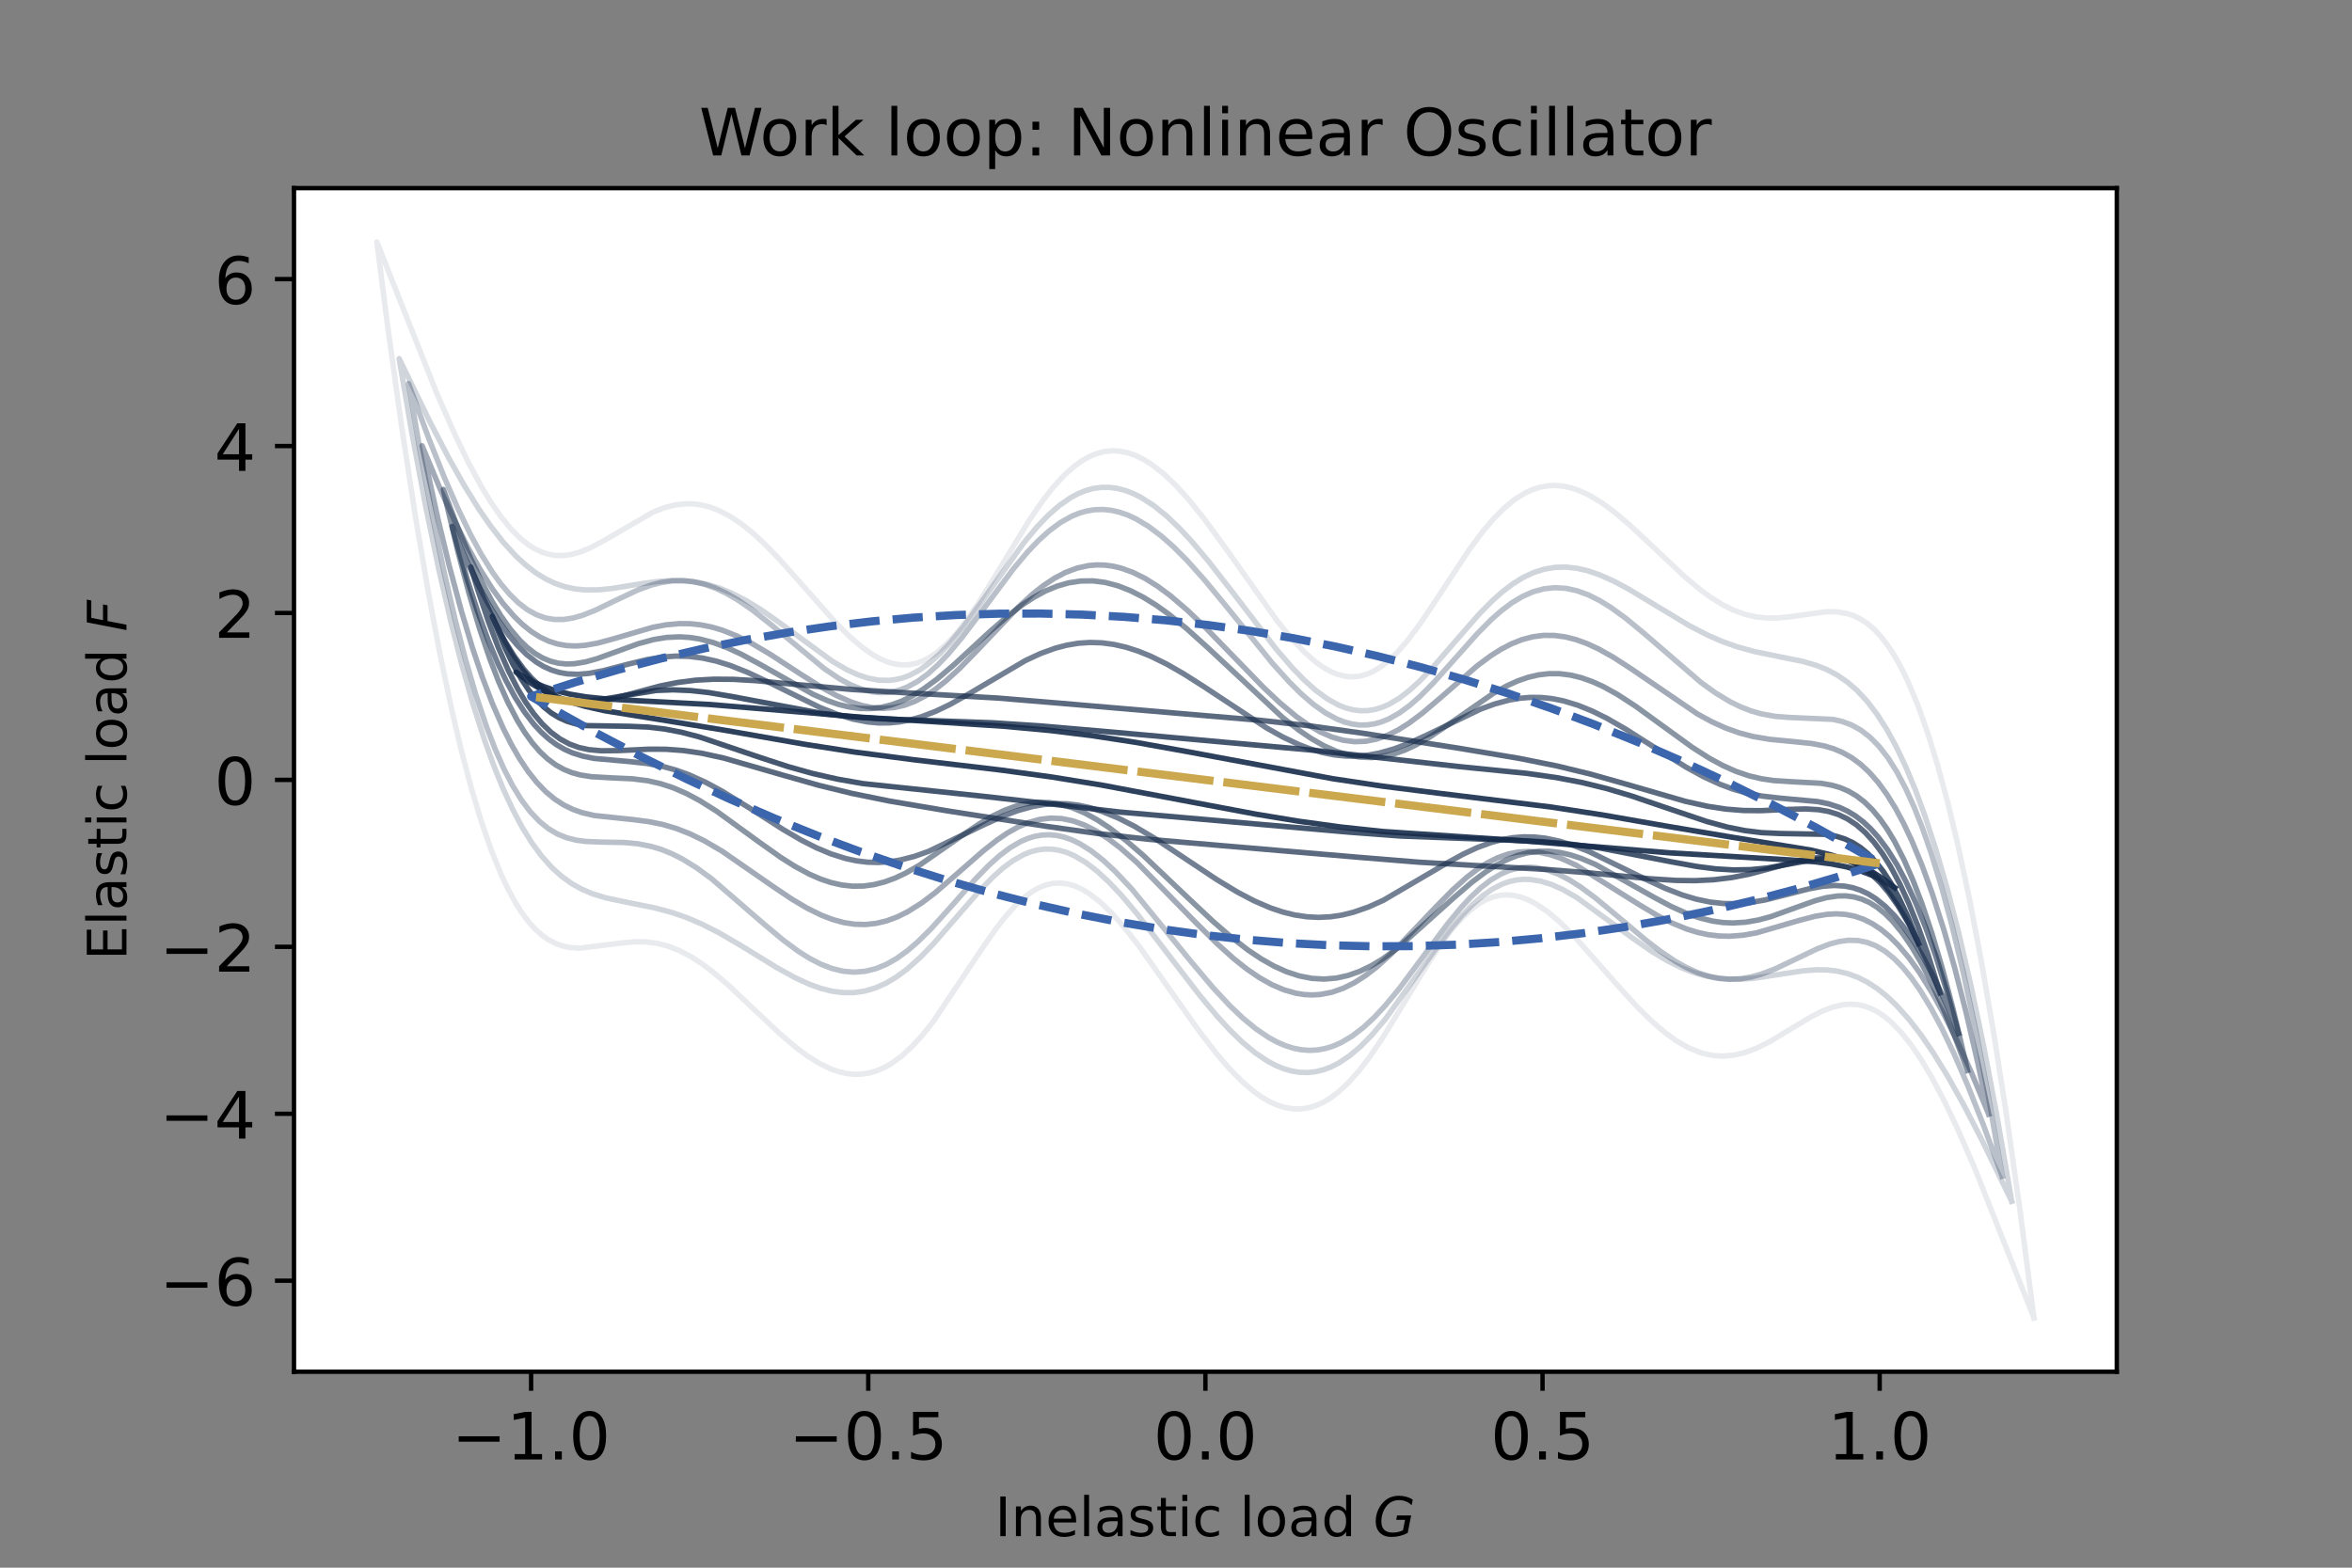 <?xml version="1.0" encoding="utf-8" standalone="no"?>
<!DOCTYPE svg PUBLIC "-//W3C//DTD SVG 1.1//EN"
  "http://www.w3.org/Graphics/SVG/1.1/DTD/svg11.dtd">
<!-- Created with matplotlib (https://matplotlib.org/) -->
<svg height="288pt" version="1.1" viewBox="0 0 432 288" width="432pt" xmlns="http://www.w3.org/2000/svg" xmlns:xlink="http://www.w3.org/1999/xlink">
 <rect x="0" y="0" width="432" height="288" fill="#808080" stroke="none"/>
 <defs>
  <style type="text/css">*{stroke-linecap:butt;stroke-linejoin:round;}</style>
 </defs>
 <g id="figure_1">
  <g id="patch_1">
   <path d="M 0 288 
L 432 288 
L 432 0 
L 0 0 
z
" style="fill:none;"/>
  </g>
  <g id="axes_1">
   <g id="patch_2">
    <path d="M 54 252 
L 388.8 252 
L 388.8 34.56 
L 54 34.56 
z
" style="fill:#ffffff;"/>
   </g>
   <g id="matplotlib.axis_1">
    <g id="xtick_1">
     <g id="line2d_1">
      <defs>
       <path d="M 0 0 
L 0 3.5 
" id="m485de0602d" style="stroke:#000000;stroke-width:0.8;"/>
      </defs>
      <g>
       <use style="stroke:#000000;stroke-width:0.8;" x="97.551" xlink:href="#m485de0602d" y="252"/>
      </g>
     </g>
     <g id="text_1">
      <!-- −1.0 -->
      <g transform="translate(82.981 268.118)scale(0.12 -0.12)">
       <defs>
        <path d="M 10.594 35.5 
L 73.188 35.5 
L 73.188 27.203 
L 10.594 27.203 
z
" id="DejaVuSans-8722"/>
        <path d="M 12.406 8.297 
L 28.516 8.297 
L 28.516 63.922 
L 10.984 60.406 
L 10.984 69.391 
L 28.422 72.906 
L 38.281 72.906 
L 38.281 8.297 
L 54.391 8.297 
L 54.391 0 
L 12.406 0 
z
" id="DejaVuSans-49"/>
        <path d="M 10.688 12.406 
L 21 12.406 
L 21 0 
L 10.688 0 
z
" id="DejaVuSans-46"/>
        <path d="M 31.781 66.406 
Q 24.172 66.406 20.328 58.906 
Q 16.5 51.422 16.5 36.375 
Q 16.5 21.391 20.328 13.891 
Q 24.172 6.391 31.781 6.391 
Q 39.453 6.391 43.281 13.891 
Q 47.125 21.391 47.125 36.375 
Q 47.125 51.422 43.281 58.906 
Q 39.453 66.406 31.781 66.406 
z
M 31.781 74.219 
Q 44.047 74.219 50.516 64.516 
Q 56.984 54.828 56.984 36.375 
Q 56.984 17.969 50.516 8.266 
Q 44.047 -1.422 31.781 -1.422 
Q 19.531 -1.422 13.062 8.266 
Q 6.594 17.969 6.594 36.375 
Q 6.594 54.828 13.062 64.516 
Q 19.531 74.219 31.781 74.219 
z
" id="DejaVuSans-48"/>
       </defs>
       <use xlink:href="#DejaVuSans-8722"/>
       <use x="83.789" xlink:href="#DejaVuSans-49"/>
       <use x="147.412" xlink:href="#DejaVuSans-46"/>
       <use x="179.199" xlink:href="#DejaVuSans-48"/>
      </g>
     </g>
    </g>
    <g id="xtick_2">
     <g id="line2d_2">
      <g>
       <use style="stroke:#000000;stroke-width:0.8;" x="159.475" xlink:href="#m485de0602d" y="252"/>
      </g>
     </g>
     <g id="text_2">
      <!-- −0.5 -->
      <g transform="translate(144.905 268.118)scale(0.12 -0.12)">
       <defs>
        <path d="M 10.797 72.906 
L 49.516 72.906 
L 49.516 64.594 
L 19.828 64.594 
L 19.828 46.734 
Q 21.969 47.469 24.109 47.828 
Q 26.266 48.188 28.422 48.188 
Q 40.625 48.188 47.75 41.5 
Q 54.891 34.812 54.891 23.391 
Q 54.891 11.625 47.562 5.094 
Q 40.234 -1.422 26.906 -1.422 
Q 22.312 -1.422 17.547 -0.641 
Q 12.797 0.141 7.719 1.703 
L 7.719 11.625 
Q 12.109 9.234 16.797 8.062 
Q 21.484 6.891 26.703 6.891 
Q 35.156 6.891 40.078 11.328 
Q 45.016 15.766 45.016 23.391 
Q 45.016 31 40.078 35.438 
Q 35.156 39.891 26.703 39.891 
Q 22.75 39.891 18.812 39.016 
Q 14.891 38.141 10.797 36.281 
z
" id="DejaVuSans-53"/>
       </defs>
       <use xlink:href="#DejaVuSans-8722"/>
       <use x="83.789" xlink:href="#DejaVuSans-48"/>
       <use x="147.412" xlink:href="#DejaVuSans-46"/>
       <use x="179.199" xlink:href="#DejaVuSans-53"/>
      </g>
     </g>
    </g>
    <g id="xtick_3">
     <g id="line2d_3">
      <g>
       <use style="stroke:#000000;stroke-width:0.8;" x="221.399" xlink:href="#m485de0602d" y="252"/>
      </g>
     </g>
     <g id="text_3">
      <!-- 0.0 -->
      <g transform="translate(211.857 268.118)scale(0.12 -0.12)">
       <use xlink:href="#DejaVuSans-48"/>
       <use x="63.623" xlink:href="#DejaVuSans-46"/>
       <use x="95.41" xlink:href="#DejaVuSans-48"/>
      </g>
     </g>
    </g>
    <g id="xtick_4">
     <g id="line2d_4">
      <g>
       <use style="stroke:#000000;stroke-width:0.8;" x="283.323" xlink:href="#m485de0602d" y="252"/>
      </g>
     </g>
     <g id="text_4">
      <!-- 0.5 -->
      <g transform="translate(273.781 268.118)scale(0.12 -0.12)">
       <use xlink:href="#DejaVuSans-48"/>
       <use x="63.623" xlink:href="#DejaVuSans-46"/>
       <use x="95.41" xlink:href="#DejaVuSans-53"/>
      </g>
     </g>
    </g>
    <g id="xtick_5">
     <g id="line2d_5">
      <g>
       <use style="stroke:#000000;stroke-width:0.8;" x="345.247" xlink:href="#m485de0602d" y="252"/>
      </g>
     </g>
     <g id="text_5">
      <!-- 1.0 -->
      <g transform="translate(335.705 268.118)scale(0.12 -0.12)">
       <use xlink:href="#DejaVuSans-49"/>
       <use x="63.623" xlink:href="#DejaVuSans-46"/>
       <use x="95.41" xlink:href="#DejaVuSans-48"/>
      </g>
     </g>
    </g>
    <g id="text_6">
     <!-- Inelastic load $G$ -->
     <g transform="translate(182.75 282.212)scale(0.1 -0.1)">
      <defs>
       <path d="M 9.812 72.906 
L 19.672 72.906 
L 19.672 0 
L 9.812 0 
z
" id="DejaVuSans-73"/>
       <path d="M 54.891 33.016 
L 54.891 0 
L 45.906 0 
L 45.906 32.719 
Q 45.906 40.484 42.875 44.328 
Q 39.844 48.188 33.797 48.188 
Q 26.516 48.188 22.312 43.547 
Q 18.109 38.922 18.109 30.906 
L 18.109 0 
L 9.078 0 
L 9.078 54.688 
L 18.109 54.688 
L 18.109 46.188 
Q 21.344 51.125 25.703 53.562 
Q 30.078 56 35.797 56 
Q 45.219 56 50.047 50.172 
Q 54.891 44.344 54.891 33.016 
z
" id="DejaVuSans-110"/>
       <path d="M 56.203 29.594 
L 56.203 25.203 
L 14.891 25.203 
Q 15.484 15.922 20.484 11.062 
Q 25.484 6.203 34.422 6.203 
Q 39.594 6.203 44.453 7.469 
Q 49.312 8.734 54.109 11.281 
L 54.109 2.781 
Q 49.266 0.734 44.188 -0.344 
Q 39.109 -1.422 33.891 -1.422 
Q 20.797 -1.422 13.156 6.188 
Q 5.516 13.812 5.516 26.812 
Q 5.516 40.234 12.766 48.109 
Q 20.016 56 32.328 56 
Q 43.359 56 49.781 48.891 
Q 56.203 41.797 56.203 29.594 
z
M 47.219 32.234 
Q 47.125 39.594 43.094 43.984 
Q 39.062 48.391 32.422 48.391 
Q 24.906 48.391 20.391 44.141 
Q 15.875 39.891 15.188 32.172 
z
" id="DejaVuSans-101"/>
       <path d="M 9.422 75.984 
L 18.406 75.984 
L 18.406 0 
L 9.422 0 
z
" id="DejaVuSans-108"/>
       <path d="M 34.281 27.484 
Q 23.391 27.484 19.188 25 
Q 14.984 22.516 14.984 16.5 
Q 14.984 11.719 18.141 8.906 
Q 21.297 6.109 26.703 6.109 
Q 34.188 6.109 38.703 11.406 
Q 43.219 16.703 43.219 25.484 
L 43.219 27.484 
z
M 52.203 31.203 
L 52.203 0 
L 43.219 0 
L 43.219 8.297 
Q 40.141 3.328 35.547 0.953 
Q 30.953 -1.422 24.312 -1.422 
Q 15.922 -1.422 10.953 3.297 
Q 6 8.016 6 15.922 
Q 6 25.141 12.172 29.828 
Q 18.359 34.516 30.609 34.516 
L 43.219 34.516 
L 43.219 35.406 
Q 43.219 41.609 39.141 45 
Q 35.062 48.391 27.688 48.391 
Q 23 48.391 18.547 47.266 
Q 14.109 46.141 10.016 43.891 
L 10.016 52.203 
Q 14.938 54.109 19.578 55.047 
Q 24.219 56 28.609 56 
Q 40.484 56 46.344 49.844 
Q 52.203 43.703 52.203 31.203 
z
" id="DejaVuSans-97"/>
       <path d="M 44.281 53.078 
L 44.281 44.578 
Q 40.484 46.531 36.375 47.5 
Q 32.281 48.484 27.875 48.484 
Q 21.188 48.484 17.844 46.438 
Q 14.5 44.391 14.5 40.281 
Q 14.5 37.156 16.891 35.375 
Q 19.281 33.594 26.516 31.984 
L 29.594 31.297 
Q 39.156 29.25 43.188 25.516 
Q 47.219 21.781 47.219 15.094 
Q 47.219 7.469 41.188 3.016 
Q 35.156 -1.422 24.609 -1.422 
Q 20.219 -1.422 15.453 -0.562 
Q 10.688 0.297 5.422 2 
L 5.422 11.281 
Q 10.406 8.688 15.234 7.391 
Q 20.062 6.109 24.812 6.109 
Q 31.156 6.109 34.562 8.281 
Q 37.984 10.453 37.984 14.406 
Q 37.984 18.062 35.516 20.016 
Q 33.062 21.969 24.703 23.781 
L 21.578 24.516 
Q 13.234 26.266 9.516 29.906 
Q 5.812 33.547 5.812 39.891 
Q 5.812 47.609 11.281 51.797 
Q 16.75 56 26.812 56 
Q 31.781 56 36.172 55.266 
Q 40.578 54.547 44.281 53.078 
z
" id="DejaVuSans-115"/>
       <path d="M 18.312 70.219 
L 18.312 54.688 
L 36.812 54.688 
L 36.812 47.703 
L 18.312 47.703 
L 18.312 18.016 
Q 18.312 11.328 20.141 9.422 
Q 21.969 7.516 27.594 7.516 
L 36.812 7.516 
L 36.812 0 
L 27.594 0 
Q 17.188 0 13.234 3.875 
Q 9.281 7.766 9.281 18.016 
L 9.281 47.703 
L 2.688 47.703 
L 2.688 54.688 
L 9.281 54.688 
L 9.281 70.219 
z
" id="DejaVuSans-116"/>
       <path d="M 9.422 54.688 
L 18.406 54.688 
L 18.406 0 
L 9.422 0 
z
M 9.422 75.984 
L 18.406 75.984 
L 18.406 64.594 
L 9.422 64.594 
z
" id="DejaVuSans-105"/>
       <path d="M 48.781 52.594 
L 48.781 44.188 
Q 44.969 46.297 41.141 47.344 
Q 37.312 48.391 33.406 48.391 
Q 24.656 48.391 19.812 42.844 
Q 14.984 37.312 14.984 27.297 
Q 14.984 17.281 19.812 11.734 
Q 24.656 6.203 33.406 6.203 
Q 37.312 6.203 41.141 7.25 
Q 44.969 8.297 48.781 10.406 
L 48.781 2.094 
Q 45.016 0.344 40.984 -0.531 
Q 36.969 -1.422 32.422 -1.422 
Q 20.062 -1.422 12.781 6.344 
Q 5.516 14.109 5.516 27.297 
Q 5.516 40.672 12.859 48.328 
Q 20.219 56 33.016 56 
Q 37.156 56 41.109 55.141 
Q 45.062 54.297 48.781 52.594 
z
" id="DejaVuSans-99"/>
       <path id="DejaVuSans-32"/>
       <path d="M 30.609 48.391 
Q 23.391 48.391 19.188 42.75 
Q 14.984 37.109 14.984 27.297 
Q 14.984 17.484 19.156 11.844 
Q 23.344 6.203 30.609 6.203 
Q 37.797 6.203 41.984 11.859 
Q 46.188 17.531 46.188 27.297 
Q 46.188 37.016 41.984 42.703 
Q 37.797 48.391 30.609 48.391 
z
M 30.609 56 
Q 42.328 56 49.016 48.375 
Q 55.719 40.766 55.719 27.297 
Q 55.719 13.875 49.016 6.219 
Q 42.328 -1.422 30.609 -1.422 
Q 18.844 -1.422 12.172 6.219 
Q 5.516 13.875 5.516 27.297 
Q 5.516 40.766 12.172 48.375 
Q 18.844 56 30.609 56 
z
" id="DejaVuSans-111"/>
       <path d="M 45.406 46.391 
L 45.406 75.984 
L 54.391 75.984 
L 54.391 0 
L 45.406 0 
L 45.406 8.203 
Q 42.578 3.328 38.25 0.953 
Q 33.938 -1.422 27.875 -1.422 
Q 17.969 -1.422 11.734 6.484 
Q 5.516 14.406 5.516 27.297 
Q 5.516 40.188 11.734 48.094 
Q 17.969 56 27.875 56 
Q 33.938 56 38.25 53.625 
Q 42.578 51.266 45.406 46.391 
z
M 14.797 27.297 
Q 14.797 17.391 18.875 11.75 
Q 22.953 6.109 30.078 6.109 
Q 37.203 6.109 41.297 11.75 
Q 45.406 17.391 45.406 27.297 
Q 45.406 37.203 41.297 42.844 
Q 37.203 48.484 30.078 48.484 
Q 22.953 48.484 18.875 42.844 
Q 14.797 37.203 14.797 27.297 
z
" id="DejaVuSans-100"/>
       <path d="M 54.594 10.891 
L 58.406 29.984 
L 42.188 29.984 
L 43.703 38.094 
L 69.578 38.094 
L 63.281 6 
Q 56.781 2.438 49.109 0.5 
Q 41.453 -1.422 33.688 -1.422 
Q 19.969 -1.422 12.234 6.188 
Q 4.5 13.812 4.5 27.391 
Q 4.5 38.672 9.203 48.844 
Q 13.922 59.031 22.219 65.828 
Q 27.438 70.062 33.641 72.141 
Q 39.844 74.219 47.406 74.219 
Q 54.25 74.219 60.516 72.484 
Q 66.797 70.75 72.516 67.281 
L 70.516 56.781 
Q 66.109 61.375 60.203 63.797 
Q 54.297 66.219 47.609 66.219 
Q 39.844 66.219 33.938 63.25 
Q 28.031 60.297 23.391 54.109 
Q 19.438 48.828 17.156 41.672 
Q 14.891 34.516 14.891 27.094 
Q 14.891 16.891 20.109 11.734 
Q 25.344 6.594 35.688 6.594 
Q 40.875 6.594 45.703 7.688 
Q 50.531 8.797 54.594 10.891 
z
" id="DejaVuSans-Oblique-71"/>
      </defs>
      <use transform="translate(0 0.016)" xlink:href="#DejaVuSans-73"/>
      <use transform="translate(29.492 0.016)" xlink:href="#DejaVuSans-110"/>
      <use transform="translate(92.871 0.016)" xlink:href="#DejaVuSans-101"/>
      <use transform="translate(154.395 0.016)" xlink:href="#DejaVuSans-108"/>
      <use transform="translate(182.178 0.016)" xlink:href="#DejaVuSans-97"/>
      <use transform="translate(243.457 0.016)" xlink:href="#DejaVuSans-115"/>
      <use transform="translate(295.557 0.016)" xlink:href="#DejaVuSans-116"/>
      <use transform="translate(334.766 0.016)" xlink:href="#DejaVuSans-105"/>
      <use transform="translate(362.549 0.016)" xlink:href="#DejaVuSans-99"/>
      <use transform="translate(417.529 0.016)" xlink:href="#DejaVuSans-32"/>
      <use transform="translate(449.316 0.016)" xlink:href="#DejaVuSans-108"/>
      <use transform="translate(477.1 0.016)" xlink:href="#DejaVuSans-111"/>
      <use transform="translate(538.281 0.016)" xlink:href="#DejaVuSans-97"/>
      <use transform="translate(599.561 0.016)" xlink:href="#DejaVuSans-100"/>
      <use transform="translate(663.037 0.016)" xlink:href="#DejaVuSans-32"/>
      <use transform="translate(694.824 0.016)" xlink:href="#DejaVuSans-Oblique-71"/>
     </g>
    </g>
   </g>
   <g id="matplotlib.axis_2">
    <g id="ytick_1">
     <g id="line2d_6">
      <defs>
       <path d="M 0 0 
L -3.5 0 
" id="maba7952988" style="stroke:#000000;stroke-width:0.8;"/>
      </defs>
      <g>
       <use style="stroke:#000000;stroke-width:0.8;" x="54" xlink:href="#maba7952988" y="235.276"/>
      </g>
     </g>
     <g id="text_7">
      <!-- −6 -->
      <g transform="translate(29.309 239.835)scale(0.12 -0.12)">
       <defs>
        <path d="M 33.016 40.375 
Q 26.375 40.375 22.484 35.828 
Q 18.609 31.297 18.609 23.391 
Q 18.609 15.531 22.484 10.953 
Q 26.375 6.391 33.016 6.391 
Q 39.656 6.391 43.531 10.953 
Q 47.406 15.531 47.406 23.391 
Q 47.406 31.297 43.531 35.828 
Q 39.656 40.375 33.016 40.375 
z
M 52.594 71.297 
L 52.594 62.312 
Q 48.875 64.062 45.094 64.984 
Q 41.312 65.922 37.594 65.922 
Q 27.828 65.922 22.672 59.328 
Q 17.531 52.734 16.797 39.406 
Q 19.672 43.656 24.016 45.922 
Q 28.375 48.188 33.594 48.188 
Q 44.578 48.188 50.953 41.516 
Q 57.328 34.859 57.328 23.391 
Q 57.328 12.156 50.688 5.359 
Q 44.047 -1.422 33.016 -1.422 
Q 20.359 -1.422 13.672 8.266 
Q 6.984 17.969 6.984 36.375 
Q 6.984 53.656 15.188 63.938 
Q 23.391 74.219 37.203 74.219 
Q 40.922 74.219 44.703 73.484 
Q 48.484 72.75 52.594 71.297 
z
" id="DejaVuSans-54"/>
       </defs>
       <use xlink:href="#DejaVuSans-8722"/>
       <use x="83.789" xlink:href="#DejaVuSans-54"/>
      </g>
     </g>
    </g>
    <g id="ytick_2">
     <g id="line2d_7">
      <g>
       <use style="stroke:#000000;stroke-width:0.8;" x="54" xlink:href="#maba7952988" y="204.61"/>
      </g>
     </g>
     <g id="text_8">
      <!-- −4 -->
      <g transform="translate(29.309 209.169)scale(0.12 -0.12)">
       <defs>
        <path d="M 37.797 64.312 
L 12.891 25.391 
L 37.797 25.391 
z
M 35.203 72.906 
L 47.609 72.906 
L 47.609 25.391 
L 58.016 25.391 
L 58.016 17.188 
L 47.609 17.188 
L 47.609 0 
L 37.797 0 
L 37.797 17.188 
L 4.891 17.188 
L 4.891 26.703 
z
" id="DejaVuSans-52"/>
       </defs>
       <use xlink:href="#DejaVuSans-8722"/>
       <use x="83.789" xlink:href="#DejaVuSans-52"/>
      </g>
     </g>
    </g>
    <g id="ytick_3">
     <g id="line2d_8">
      <g>
       <use style="stroke:#000000;stroke-width:0.8;" x="54" xlink:href="#maba7952988" y="173.943"/>
      </g>
     </g>
     <g id="text_9">
      <!-- −2 -->
      <g transform="translate(29.309 178.502)scale(0.12 -0.12)">
       <defs>
        <path d="M 19.188 8.297 
L 53.609 8.297 
L 53.609 0 
L 7.328 0 
L 7.328 8.297 
Q 12.938 14.109 22.625 23.891 
Q 32.328 33.688 34.812 36.531 
Q 39.547 41.844 41.422 45.531 
Q 43.312 49.219 43.312 52.781 
Q 43.312 58.594 39.234 62.25 
Q 35.156 65.922 28.609 65.922 
Q 23.969 65.922 18.812 64.312 
Q 13.672 62.703 7.812 59.422 
L 7.812 69.391 
Q 13.766 71.781 18.938 73 
Q 24.125 74.219 28.422 74.219 
Q 39.75 74.219 46.484 68.547 
Q 53.219 62.891 53.219 53.422 
Q 53.219 48.922 51.531 44.891 
Q 49.859 40.875 45.406 35.406 
Q 44.188 33.984 37.641 27.219 
Q 31.109 20.453 19.188 8.297 
z
" id="DejaVuSans-50"/>
       </defs>
       <use xlink:href="#DejaVuSans-8722"/>
       <use x="83.789" xlink:href="#DejaVuSans-50"/>
      </g>
     </g>
    </g>
    <g id="ytick_4">
     <g id="line2d_9">
      <g>
       <use style="stroke:#000000;stroke-width:0.8;" x="54" xlink:href="#maba7952988" y="143.277"/>
      </g>
     </g>
     <g id="text_10">
      <!-- 0 -->
      <g transform="translate(39.365 147.836)scale(0.12 -0.12)">
       <use xlink:href="#DejaVuSans-48"/>
      </g>
     </g>
    </g>
    <g id="ytick_5">
     <g id="line2d_10">
      <g>
       <use style="stroke:#000000;stroke-width:0.8;" x="54" xlink:href="#maba7952988" y="112.611"/>
      </g>
     </g>
     <g id="text_11">
      <!-- 2 -->
      <g transform="translate(39.365 117.17)scale(0.12 -0.12)">
       <use xlink:href="#DejaVuSans-50"/>
      </g>
     </g>
    </g>
    <g id="ytick_6">
     <g id="line2d_11">
      <g>
       <use style="stroke:#000000;stroke-width:0.8;" x="54" xlink:href="#maba7952988" y="81.944"/>
      </g>
     </g>
     <g id="text_12">
      <!-- 4 -->
      <g transform="translate(39.365 86.503)scale(0.12 -0.12)">
       <use xlink:href="#DejaVuSans-52"/>
      </g>
     </g>
    </g>
    <g id="ytick_7">
     <g id="line2d_12">
      <g>
       <use style="stroke:#000000;stroke-width:0.8;" x="54" xlink:href="#maba7952988" y="51.278"/>
      </g>
     </g>
     <g id="text_13">
      <!-- 6 -->
      <g transform="translate(39.365 55.837)scale(0.12 -0.12)">
       <use xlink:href="#DejaVuSans-54"/>
      </g>
     </g>
    </g>
    <g id="text_14">
     <!-- Elastic load $F$ -->
     <g transform="translate(23.23 176.38)rotate(-90)scale(0.1 -0.1)">
      <defs>
       <path d="M 9.812 72.906 
L 55.906 72.906 
L 55.906 64.594 
L 19.672 64.594 
L 19.672 43.016 
L 54.391 43.016 
L 54.391 34.719 
L 19.672 34.719 
L 19.672 8.297 
L 56.781 8.297 
L 56.781 0 
L 9.812 0 
z
" id="DejaVuSans-69"/>
       <path d="M 16.891 72.906 
L 58.688 72.906 
L 57.078 64.594 
L 25.094 64.594 
L 20.906 43.109 
L 49.812 43.109 
L 48.188 34.812 
L 19.281 34.812 
L 12.5 0 
L 2.688 0 
z
" id="DejaVuSans-Oblique-70"/>
      </defs>
      <use transform="translate(0 0.016)" xlink:href="#DejaVuSans-69"/>
      <use transform="translate(63.184 0.016)" xlink:href="#DejaVuSans-108"/>
      <use transform="translate(90.967 0.016)" xlink:href="#DejaVuSans-97"/>
      <use transform="translate(152.246 0.016)" xlink:href="#DejaVuSans-115"/>
      <use transform="translate(204.346 0.016)" xlink:href="#DejaVuSans-116"/>
      <use transform="translate(243.555 0.016)" xlink:href="#DejaVuSans-105"/>
      <use transform="translate(271.338 0.016)" xlink:href="#DejaVuSans-99"/>
      <use transform="translate(326.318 0.016)" xlink:href="#DejaVuSans-32"/>
      <use transform="translate(358.105 0.016)" xlink:href="#DejaVuSans-108"/>
      <use transform="translate(385.889 0.016)" xlink:href="#DejaVuSans-111"/>
      <use transform="translate(447.07 0.016)" xlink:href="#DejaVuSans-97"/>
      <use transform="translate(508.35 0.016)" xlink:href="#DejaVuSans-100"/>
      <use transform="translate(571.826 0.016)" xlink:href="#DejaVuSans-32"/>
      <use transform="translate(603.613 0.016)" xlink:href="#DejaVuSans-Oblique-70"/>
     </g>
    </g>
   </g>
   <g id="line2d_13">
    <path clip-path="url(#pb0329ceb80)" d="M 348.03 163.085 
L 346.109 161.908 
L 343.98 160.855 
L 341.653 159.965 
L 339.157 159.259 
L 336.302 158.698 
L 333.105 158.295 
L 328.752 157.975 
L 306.806 156.686 
L 280.118 154.494 
L 254.002 152.756 
L 246.351 151.94 
L 238.574 150.874 
L 230.706 149.573 
L 219.614 147.487 
L 202.269 144.214 
L 192.987 142.717 
L 183.904 141.478 
L 167.909 139.584 
L 156.907 138.152 
L 147.786 136.73 
L 133.436 134.208 
L 122.91 132.475 
L 111.026 130.559 
L 107.35 129.729 
L 104.398 128.847 
L 101.801 127.839 
L 99.577 126.752 
L 97.399 125.442 
L 95.291 123.898 
L 94.769 123.469 
L 95.547 123.974 
L 97.572 125.113 
L 99.805 126.107 
L 102.071 126.879 
L 104.709 127.532 
L 107.699 128.031 
L 111.416 128.409 
L 116.841 128.715 
L 130.132 129.407 
L 139.796 130.203 
L 158.25 131.763 
L 171.462 132.582 
L 184.652 133.444 
L 192.987 134.217 
L 200.71 135.169 
L 208.542 136.369 
L 218.029 138.074 
L 244.805 143.059 
L 254.002 144.434 
L 264.449 145.751 
L 284.884 148.259 
L 294.059 149.665 
L 306.23 151.792 
L 318.148 153.809 
L 332.729 156.189 
L 336.302 157.057 
L 339.157 157.976 
L 341.653 159.012 
L 343.98 160.229 
L 346.109 161.6 
L 348.03 163.085 
L 348.03 163.085 
" style="fill:none;stroke:#172c4b;stroke-linecap:square;stroke-opacity:0.9;"/>
   </g>
   <g id="line2d_14">
    <path clip-path="url(#pb0329ceb80)" d="M 352.383 173.347 
L 350.723 169.801 
L 349.2 166.988 
L 347.526 164.377 
L 346.16 162.607 
L 344.668 161.028 
L 343.393 159.953 
L 342.05 159.076 
L 340.645 158.412 
L 339.182 157.962 
L 337.663 157.719 
L 335.688 157.674 
L 333.629 157.863 
L 330.606 158.383 
L 324.537 159.468 
L 321.53 159.759 
L 318.392 159.816 
L 315.123 159.62 
L 311.731 159.188 
L 307.026 158.334 
L 293.855 155.781 
L 288.59 155.088 
L 283.22 154.631 
L 277.067 154.339 
L 257.288 153.589 
L 247.838 152.881 
L 205.632 149.176 
L 193.132 147.713 
L 180.127 146.237 
L 158.563 143.962 
L 153.875 143.144 
L 149.269 142.101 
L 144.756 140.838 
L 139.733 139.196 
L 128.511 135.397 
L 125.211 134.531 
L 122.04 133.921 
L 119 133.57 
L 115.62 133.431 
L 107.719 133.304 
L 105.718 132.972 
L 104.179 132.515 
L 102.694 131.86 
L 101.267 130.99 
L 99.901 129.901 
L 98.6 128.601 
L 97.072 126.715 
L 95.667 124.607 
L 94.161 121.923 
L 92.687 118.847 
L 91.073 114.955 
L 90.416 113.209 
L 91.073 114.673 
L 92.687 117.934 
L 94.161 120.501 
L 95.667 122.723 
L 97.072 124.445 
L 98.6 125.951 
L 99.901 126.954 
L 101.267 127.753 
L 102.694 128.336 
L 104.179 128.706 
L 105.718 128.877 
L 107.719 128.844 
L 110.229 128.53 
L 120.504 126.848 
L 123.609 126.728 
L 126.845 126.862 
L 130.207 127.238 
L 134.28 127.928 
L 151.232 131.106 
L 156.544 131.693 
L 161.957 132.059 
L 170.24 132.349 
L 182.273 132.781 
L 190.945 133.346 
L 204.892 134.545 
L 241.227 137.832 
L 267.995 140.832 
L 280.499 142.083 
L 285.918 142.86 
L 290.578 143.756 
L 295.152 144.88 
L 299.628 146.212 
L 305.82 148.323 
L 313.442 150.905 
L 317.316 151.96 
L 320.498 152.592 
L 323.549 152.964 
L 326.942 153.121 
L 335.283 153.273 
L 337.275 153.63 
L 338.807 154.109 
L 340.285 154.791 
L 341.704 155.688 
L 343.063 156.804 
L 344.356 158.129 
L 345.872 160.041 
L 347.264 162.167 
L 348.752 164.856 
L 350.384 168.326 
L 352.04 172.425 
L 352.383 173.347 
L 352.383 173.347 
" style="fill:none;stroke:#172c4b;stroke-linecap:square;stroke-opacity:0.8;"/>
   </g>
   <g id="line2d_15">
    <path clip-path="url(#pb0329ceb80)" d="M 356.315 182.395 
L 354.325 177.476 
L 352.251 172.922 
L 350.536 169.615 
L 348.598 166.385 
L 346.84 163.92 
L 345.354 162.175 
L 343.805 160.679 
L 342.202 159.462 
L 340.551 158.536 
L 338.856 157.904 
L 337.12 157.551 
L 335.346 157.453 
L 333.534 157.575 
L 331.215 157.974 
L 327.865 158.83 
L 321.291 160.593 
L 318.09 161.214 
L 314.777 161.617 
L 311.353 161.786 
L 307.819 161.741 
L 302.944 161.425 
L 292.036 160.365 
L 283.961 159.722 
L 273.523 159.145 
L 260.602 158.392 
L 249.59 157.496 
L 224.211 155.334 
L 210.717 154.166 
L 201.749 153.144 
L 192.099 151.794 
L 173.897 148.947 
L 163.317 147.152 
L 156.454 145.754 
L 150.432 144.282 
L 143.942 142.442 
L 132.904 139.256 
L 128.866 138.376 
L 125.525 137.883 
L 122.297 137.645 
L 119.176 137.631 
L 113.722 137.892 
L 110.416 137.928 
L 108.127 137.713 
L 106.339 137.321 
L 104.588 136.682 
L 102.877 135.76 
L 101.209 134.529 
L 99.587 132.975 
L 98.018 131.102 
L 96.507 128.93 
L 95.063 126.495 
L 93.367 123.167 
L 91.518 118.941 
L 89.664 114.06 
L 87.691 108.146 
L 86.484 104.162 
L 86.85 105.107 
L 88.983 110.255 
L 90.953 114.452 
L 92.727 117.763 
L 94.37 120.427 
L 96.139 122.865 
L 97.634 124.581 
L 99.19 126.043 
L 100.799 127.224 
L 102.456 128.113 
L 104.157 128.709 
L 105.897 129.028 
L 107.676 129.097 
L 109.493 128.95 
L 111.818 128.528 
L 115.177 127.655 
L 121.245 126.021 
L 124.437 125.384 
L 127.74 124.962 
L 131.155 124.773 
L 134.68 124.802 
L 138.926 125.053 
L 146.51 125.774 
L 156.454 126.666 
L 165.408 127.213 
L 183.289 128.241 
L 194.318 129.158 
L 216.712 131.073 
L 231.707 132.351 
L 240.676 133.362 
L 250.329 134.705 
L 267.827 137.436 
L 279.133 139.338 
L 286.005 140.724 
L 292.036 142.185 
L 298.537 144.017 
L 309.6 147.224 
L 313.648 148.126 
L 316.998 148.64 
L 320.236 148.898 
L 323.365 148.929 
L 328.351 148.698 
L 331.683 148.608 
L 333.99 148.748 
L 335.793 149.059 
L 337.558 149.601 
L 339.284 150.413 
L 340.968 151.526 
L 342.608 152.959 
L 344.198 154.713 
L 345.732 156.777 
L 347.201 159.118 
L 348.935 162.362 
L 350.536 165.837 
L 352.251 170.089 
L 354.127 175.379 
L 356.131 181.771 
L 356.315 182.395 
L 356.315 182.395 
" style="fill:none;stroke:#172c4b;stroke-linecap:square;stroke-opacity:0.7;"/>
   </g>
   <g id="line2d_16">
    <path clip-path="url(#pb0329ceb80)" d="M 359.756 189.85 
L 357.545 184.565 
L 355.239 179.622 
L 353.332 176.003 
L 351.552 173.021 
L 349.623 170.234 
L 347.987 168.235 
L 346.279 166.501 
L 344.509 165.074 
L 343.144 164.22 
L 341.751 163.558 
L 340.33 163.085 
L 338.883 162.795 
L 336.916 162.671 
L 334.906 162.809 
L 332.332 163.269 
L 328.611 164.226 
L 324.18 165.338 
L 321.308 165.825 
L 318.954 166.015 
L 316.549 165.985 
L 314.095 165.714 
L 311.593 165.193 
L 309.049 164.432 
L 305.815 163.18 
L 301.87 161.343 
L 291.837 156.427 
L 289.152 155.369 
L 286.472 154.538 
L 283.802 153.982 
L 281.807 153.768 
L 279.819 153.738 
L 277.838 153.897 
L 275.864 154.244 
L 273.896 154.772 
L 271.277 155.735 
L 268.663 156.957 
L 265.391 158.762 
L 254.09 165.39 
L 251.357 166.624 
L 248.585 167.59 
L 246.48 168.107 
L 244.351 168.425 
L 242.198 168.532 
L 240.022 168.422 
L 237.823 168.092 
L 235.603 167.546 
L 233.364 166.794 
L 230.353 165.496 
L 227.318 163.904 
L 223.502 161.596 
L 218.149 158.031 
L 212.067 153.994 
L 208.312 151.765 
L 205.343 150.26 
L 202.412 149.063 
L 200.239 148.392 
L 198.09 147.928 
L 195.965 147.675 
L 193.864 147.633 
L 191.785 147.795 
L 189.729 148.149 
L 187.017 148.886 
L 184.337 149.878 
L 181.021 151.375 
L 170.539 156.408 
L 167.918 157.337 
L 165.289 158.009 
L 163.309 158.319 
L 161.322 158.449 
L 159.329 158.393 
L 157.328 158.147 
L 155.322 157.717 
L 152.639 156.871 
L 149.953 155.744 
L 147.267 154.382 
L 143.921 152.436 
L 137.963 148.633 
L 132.79 145.436 
L 129.636 143.731 
L 126.553 142.339 
L 124.141 141.47 
L 121.781 140.817 
L 118.902 140.269 
L 115.551 139.902 
L 109.171 139.336 
L 107.133 138.935 
L 105.139 138.31 
L 103.672 137.655 
L 102.229 136.817 
L 100.813 135.778 
L 99.424 134.526 
L 98.064 133.056 
L 96.301 130.758 
L 94.602 128.093 
L 92.976 125.104 
L 91.432 121.852 
L 89.636 117.543 
L 87.707 112.27 
L 85.82 106.456 
L 83.786 99.455 
L 83.043 96.708 
L 83.36 97.496 
L 85.586 102.741 
L 87.707 107.229 
L 89.636 110.854 
L 91.432 113.823 
L 93.375 116.583 
L 95.021 118.551 
L 96.736 120.249 
L 98.514 121.635 
L 99.884 122.457 
L 101.282 123.088 
L 102.707 123.53 
L 104.158 123.791 
L 106.131 123.879 
L 108.146 123.712 
L 110.727 123.225 
L 115.003 122.106 
L 118.902 121.157 
L 121.781 120.694 
L 124.141 120.53 
L 126.553 120.589 
L 129.013 120.892 
L 131.52 121.443 
L 134.07 122.233 
L 137.309 123.515 
L 141.259 125.375 
L 150.625 129.981 
L 153.981 131.302 
L 156.66 132.102 
L 159.329 132.62 
L 161.322 132.804 
L 163.309 132.803 
L 165.289 132.612 
L 167.262 132.234 
L 169.23 131.678 
L 171.847 130.679 
L 174.462 129.428 
L 177.734 127.599 
L 188.369 121.334 
L 191.097 120.07 
L 193.864 119.068 
L 195.965 118.52 
L 198.09 118.168 
L 200.239 118.025 
L 202.412 118.099 
L 204.607 118.392 
L 206.823 118.902 
L 209.059 119.621 
L 211.313 120.534 
L 214.34 122.023 
L 217.386 123.768 
L 221.208 126.204 
L 232.614 133.716 
L 235.603 135.386 
L 238.558 136.781 
L 240.75 137.617 
L 242.918 138.254 
L 245.063 138.683 
L 247.184 138.9 
L 249.282 138.908 
L 251.357 138.713 
L 253.41 138.329 
L 256.117 137.556 
L 258.794 136.537 
L 262.106 135.019 
L 271.931 130.277 
L 274.551 129.32 
L 277.18 128.614 
L 279.158 128.275 
L 281.144 128.114 
L 283.136 128.139 
L 285.136 128.353 
L 287.141 128.753 
L 289.823 129.562 
L 292.509 130.656 
L 295.195 131.991 
L 298.543 133.914 
L 303.85 137.285 
L 309.689 140.933 
L 312.85 142.666 
L 315.94 144.091 
L 318.357 144.987 
L 320.725 145.667 
L 323.612 146.242 
L 326.972 146.63 
L 333.884 147.258 
L 335.916 147.683 
L 337.905 148.342 
L 339.368 149.025 
L 340.806 149.896 
L 342.218 150.97 
L 343.603 152.258 
L 344.957 153.764 
L 346.712 156.11 
L 348.403 158.818 
L 350.019 161.843 
L 351.921 165.973 
L 353.668 170.331 
L 355.53 175.58 
L 357.545 181.975 
L 359.705 189.658 
L 359.756 189.85 
L 359.756 189.85 
" style="fill:none;stroke:#172c4b;stroke-linecap:square;stroke-opacity:0.6;"/>
   </g>
   <g id="line2d_17">
    <path clip-path="url(#pb0329ceb80)" d="M 361.364 196.642 
L 358.986 190.295 
L 356.833 185.062 
L 354.854 180.733 
L 353.008 177.133 
L 351.01 173.744 
L 349.32 171.301 
L 347.562 169.178 
L 346.205 167.829 
L 344.818 166.707 
L 343.405 165.823 
L 341.967 165.179 
L 340.508 164.769 
L 339.027 164.582 
L 337.526 164.601 
L 335.491 164.904 
L 333.419 165.461 
L 330.236 166.595 
L 325.274 168.389 
L 322.99 169.007 
L 320.657 169.416 
L 318.272 169.563 
L 316.451 169.48 
L 314.603 169.222 
L 312.099 168.608 
L 309.554 167.698 
L 306.972 166.531 
L 303.705 164.792 
L 293.1 158.834 
L 290.45 157.705 
L 288.47 157.056 
L 286.498 156.607 
L 284.536 156.382 
L 282.583 156.396 
L 280.639 156.658 
L 278.705 157.171 
L 276.778 157.931 
L 274.857 158.926 
L 272.94 160.137 
L 270.384 162.044 
L 267.18 164.791 
L 256.672 174.207 
L 253.941 176.174 
L 251.858 177.425 
L 249.741 178.446 
L 247.591 179.208 
L 245.406 179.687 
L 243.187 179.867 
L 240.934 179.736 
L 238.65 179.29 
L 236.334 178.534 
L 233.992 177.478 
L 231.626 176.139 
L 229.239 174.543 
L 226.034 172.068 
L 222.811 169.278 
L 217.971 164.731 
L 209.986 157.144 
L 206.852 154.44 
L 203.765 152.08 
L 201.485 150.585 
L 199.238 149.357 
L 197.025 148.415 
L 194.846 147.772 
L 192.701 147.431 
L 190.59 147.388 
L 188.512 147.631 
L 186.464 148.14 
L 184.444 148.89 
L 182.45 149.847 
L 179.824 151.383 
L 176.583 153.578 
L 168.9 158.935 
L 166.34 160.401 
L 164.414 161.307 
L 162.481 162.017 
L 160.54 162.512 
L 158.588 162.776 
L 156.627 162.802 
L 154.657 162.59 
L 152.678 162.145 
L 150.693 161.48 
L 148.702 160.612 
L 146.044 159.182 
L 143.388 157.503 
L 139.422 154.69 
L 131.648 149.045 
L 128.505 147.071 
L 126.041 145.76 
L 123.625 144.717 
L 121.26 143.946 
L 118.945 143.427 
L 116.122 143.073 
L 112.293 142.897 
L 108.597 142.687 
L 106.539 142.357 
L 105.02 141.937 
L 103.522 141.329 
L 102.045 140.499 
L 100.589 139.422 
L 99.156 138.076 
L 97.747 136.447 
L 96.365 134.532 
L 95.013 132.332 
L 93.262 128.98 
L 91.582 125.201 
L 89.984 121.076 
L 88.12 115.602 
L 86.119 108.909 
L 84.169 101.568 
L 81.983 92.38 
L 81.436 89.917 
L 81.692 90.628 
L 84.169 97.163 
L 86.433 102.558 
L 88.48 106.912 
L 90.375 110.468 
L 91.995 113.131 
L 93.694 115.537 
L 95.46 117.616 
L 96.822 118.928 
L 98.214 120.011 
L 99.631 120.855 
L 101.072 121.46 
L 102.535 121.832 
L 104.019 121.983 
L 105.524 121.932 
L 107.563 121.593 
L 109.64 121.01 
L 112.832 119.856 
L 117.242 118.254 
L 120.096 117.483 
L 122.436 117.104 
L 124.827 116.993 
L 126.653 117.105 
L 128.505 117.392 
L 131.014 118.045 
L 133.565 118.988 
L 136.15 120.185 
L 139.422 121.949 
L 149.366 127.561 
L 152.017 128.724 
L 153.998 129.404 
L 155.971 129.887 
L 157.936 130.151 
L 159.89 130.178 
L 161.835 129.957 
L 163.771 129.485 
L 165.699 128.766 
L 167.621 127.81 
L 169.539 126.633 
L 172.094 124.765 
L 175.296 122.051 
L 181.79 116.047 
L 185.115 113.156 
L 187.826 111.082 
L 189.894 109.728 
L 191.994 108.588 
L 194.127 107.693 
L 196.295 107.07 
L 198.497 106.739 
L 200.733 106.714 
L 203.002 107.002 
L 205.302 107.604 
L 207.631 108.512 
L 209.986 109.712 
L 212.363 111.183 
L 214.758 112.897 
L 217.971 115.501 
L 222.004 119.134 
L 235.557 131.793 
L 238.65 134.201 
L 240.934 135.738 
L 243.187 137.012 
L 245.406 138.003 
L 247.591 138.696 
L 249.741 139.088 
L 251.858 139.179 
L 253.941 138.983 
L 255.994 138.516 
L 258.018 137.804 
L 260.017 136.879 
L 262.648 135.377 
L 265.892 133.204 
L 274.218 127.422 
L 276.778 125.99 
L 278.705 125.115 
L 280.639 124.439 
L 282.583 123.982 
L 284.536 123.757 
L 286.498 123.77 
L 288.47 124.022 
L 290.45 124.505 
L 292.437 125.205 
L 294.428 126.104 
L 297.086 127.57 
L 300.404 129.729 
L 305.016 133.082 
L 310.831 137.294 
L 313.981 139.302 
L 316.451 140.644 
L 318.873 141.721 
L 321.245 142.526 
L 323.566 143.074 
L 325.837 143.403 
L 329.153 143.616 
L 334.46 143.897 
L 336.513 144.256 
L 338.028 144.704 
L 339.523 145.347 
L 340.997 146.216 
L 342.449 147.337 
L 343.878 148.73 
L 345.283 150.406 
L 346.66 152.369 
L 348.007 154.616 
L 349.749 158.025 
L 351.42 161.852 
L 353.008 166.012 
L 354.854 171.51 
L 356.833 178.195 
L 358.751 185.471 
L 360.87 194.423 
L 361.364 196.642 
L 361.364 196.642 
" style="fill:none;stroke:#172c4b;stroke-linecap:square;stroke-opacity:0.5;"/>
   </g>
   <g id="line2d_18">
    <path clip-path="url(#pb0329ceb80)" d="M 365.267 204.673 
L 362.026 196.886 
L 359.418 191.12 
L 357.073 186.386 
L 354.91 182.442 
L 352.59 178.707 
L 350.642 175.989 
L 348.626 173.597 
L 347.077 172.053 
L 345.501 170.745 
L 343.9 169.684 
L 342.279 168.874 
L 340.638 168.311 
L 338.979 167.986 
L 337.304 167.879 
L 335.612 167.969 
L 333.329 168.342 
L 330.432 169.1 
L 322.639 171.369 
L 320.157 171.809 
L 317.633 171.999 
L 315.713 171.947 
L 313.771 171.713 
L 311.808 171.29 
L 309.825 170.679 
L 307.155 169.587 
L 304.459 168.213 
L 301.064 166.189 
L 289.507 158.953 
L 286.825 157.726 
L 284.83 157.044 
L 282.851 156.601 
L 280.889 156.419 
L 278.943 156.515 
L 277.013 156.896 
L 275.097 157.563 
L 273.195 158.508 
L 271.303 159.714 
L 269.419 161.157 
L 266.912 163.396 
L 263.776 166.571 
L 255.475 175.297 
L 252.842 177.659 
L 250.834 179.207 
L 248.794 180.518 
L 246.722 181.555 
L 244.616 182.29 
L 242.476 182.698 
L 241.031 182.782 
L 239.57 182.71 
L 238.096 182.484 
L 235.859 181.854 
L 233.594 180.886 
L 231.305 179.597 
L 228.994 178.012 
L 226.668 176.166 
L 223.549 173.368 
L 219.64 169.488 
L 208.824 158.445 
L 205.817 155.805 
L 203.595 154.108 
L 201.404 152.694 
L 199.247 151.591 
L 197.124 150.818 
L 195.035 150.386 
L 192.98 150.294 
L 190.956 150.534 
L 188.963 151.086 
L 186.996 151.925 
L 185.054 153.017 
L 183.133 154.322 
L 180.596 156.316 
L 176.825 159.616 
L 171.809 163.97 
L 169.286 165.878 
L 166.744 167.482 
L 164.822 168.44 
L 162.884 169.162 
L 160.93 169.632 
L 158.959 169.842 
L 156.972 169.789 
L 154.97 169.481 
L 152.954 168.93 
L 150.927 168.155 
L 148.21 166.819 
L 145.484 165.203 
L 142.074 162.919 
L 132.641 156.378 
L 129.352 154.457 
L 126.763 153.195 
L 124.213 152.197 
L 121.705 151.459 
L 119.238 150.953 
L 116.212 150.562 
L 109.181 149.824 
L 106.903 149.294 
L 105.214 148.695 
L 103.541 147.877 
L 101.885 146.804 
L 100.247 145.444 
L 98.629 143.771 
L 97.032 141.769 
L 95.46 139.429 
L 93.916 136.752 
L 92.404 133.748 
L 90.447 129.272 
L 88.569 124.334 
L 86.785 119.042 
L 84.711 112.14 
L 82.496 103.862 
L 80.358 94.98 
L 78.03 84.304 
L 77.533 81.885 
L 77.741 82.402 
L 80.915 89.998 
L 83.563 95.821 
L 85.933 100.567 
L 88.113 104.498 
L 90.447 108.202 
L 92.404 110.883 
L 94.427 113.23 
L 95.981 114.735 
L 97.562 116.003 
L 99.166 117.022 
L 100.791 117.791 
L 102.435 118.313 
L 104.097 118.601 
L 105.775 118.673 
L 107.47 118.553 
L 109.756 118.149 
L 112.658 117.366 
L 119.851 115.255 
L 122.328 114.788 
L 124.847 114.563 
L 126.763 114.586 
L 128.701 114.789 
L 130.661 115.18 
L 132.641 115.76 
L 135.308 116.814 
L 138.001 118.156 
L 141.394 120.151 
L 146.848 123.713 
L 150.927 126.288 
L 153.627 127.772 
L 156.306 128.957 
L 158.298 129.601 
L 160.275 130.002 
L 162.234 130.138 
L 164.178 129.995 
L 166.105 129.566 
L 168.018 128.852 
L 169.919 127.863 
L 171.809 126.616 
L 173.692 125.136 
L 176.199 122.857 
L 179.336 119.65 
L 186.996 111.571 
L 189.624 109.173 
L 191.627 107.589 
L 193.661 106.237 
L 195.728 105.151 
L 197.828 104.365 
L 199.962 103.9 
L 201.404 103.779 
L 202.861 103.811 
L 204.332 103.999 
L 205.817 104.342 
L 208.068 105.143 
L 210.346 106.274 
L 212.646 107.715 
L 214.965 109.435 
L 218.078 112.098 
L 221.203 115.086 
L 225.89 119.91 
L 232.07 126.282 
L 235.107 129.144 
L 238.096 131.631 
L 240.302 133.191 
L 242.476 134.452 
L 244.616 135.392 
L 246.722 135.995 
L 248.794 136.256 
L 250.834 136.181 
L 252.842 135.782 
L 254.821 135.082 
L 256.775 134.112 
L 258.706 132.908 
L 261.253 131.013 
L 264.405 128.338 
L 271.303 122.332 
L 273.828 120.457 
L 275.734 119.253 
L 277.654 118.258 
L 279.59 117.495 
L 281.541 116.982 
L 283.509 116.729 
L 285.493 116.738 
L 287.493 117.004 
L 289.507 117.516 
L 291.532 118.255 
L 293.567 119.197 
L 296.291 120.718 
L 299.701 122.928 
L 311.808 131.18 
L 314.421 132.6 
L 316.996 133.765 
L 319.53 134.663 
L 322.022 135.309 
L 325.08 135.823 
L 329.259 136.223 
L 332.754 136.592 
L 335.044 137.03 
L 336.742 137.535 
L 338.423 138.239 
L 340.087 139.179 
L 341.734 140.393 
L 343.362 141.906 
L 344.97 143.742 
L 346.555 145.912 
L 348.113 148.422 
L 349.642 151.265 
L 351.136 154.425 
L 353.065 159.085 
L 354.91 164.17 
L 357.073 170.94 
L 359.048 177.894 
L 361.124 186.006 
L 363.303 195.413 
L 365.267 204.673 
L 365.267 204.673 
" style="fill:none;stroke:#172c4b;stroke-linecap:square;stroke-opacity:0.4;"/>
   </g>
   <g id="line2d_19">
    <path clip-path="url(#pb0329ceb80)" d="M 367.762 216.088 
L 364.234 206.502 
L 361.421 199.406 
L 358.91 193.602 
L 356.61 188.802 
L 354.66 185.17 
L 352.633 181.855 
L 351.071 179.641 
L 349.48 177.701 
L 347.864 176.065 
L 346.228 174.75 
L 344.574 173.765 
L 342.905 173.111 
L 341.222 172.774 
L 339.526 172.735 
L 337.816 172.962 
L 336.092 173.42 
L 333.77 174.31 
L 330.228 176.005 
L 325.989 178.023 
L 323.507 178.961 
L 321.616 179.48 
L 319.698 179.801 
L 317.754 179.894 
L 315.784 179.741 
L 313.789 179.33 
L 311.771 178.66 
L 309.732 177.737 
L 307.675 176.581 
L 304.91 174.72 
L 302.127 172.573 
L 297.243 168.455 
L 293.076 164.994 
L 290.323 162.955 
L 288.277 161.655 
L 286.25 160.605 
L 284.243 159.844 
L 282.258 159.406 
L 280.947 159.305 
L 279.645 159.363 
L 278.353 159.583 
L 277.071 159.964 
L 275.796 160.506 
L 273.899 161.612 
L 272.018 163.052 
L 270.147 164.796 
L 268.285 166.807 
L 265.806 169.825 
L 262.074 174.817 
L 257.011 181.613 
L 254.418 184.749 
L 252.439 186.874 
L 250.426 188.747 
L 248.378 190.321 
L 246.291 191.556 
L 244.879 192.174 
L 243.45 192.619 
L 242.004 192.884 
L 240.541 192.965 
L 239.062 192.859 
L 237.567 192.566 
L 236.057 192.087 
L 234.533 191.425 
L 232.996 190.585 
L 230.67 189.006 
L 228.322 187.074 
L 225.957 184.829 
L 222.788 181.431 
L 218.82 176.726 
L 207.882 163.322 
L 204.856 160.108 
L 202.625 158.038 
L 200.431 156.311 
L 198.274 154.96 
L 196.858 154.282 
L 195.458 153.786 
L 194.076 153.477 
L 192.71 153.352 
L 191.361 153.411 
L 190.027 153.649 
L 188.707 154.058 
L 187.401 154.632 
L 185.466 155.775 
L 183.554 157.22 
L 181.663 158.919 
L 179.165 161.481 
L 174.823 166.39 
L 171.093 170.529 
L 168.583 173.013 
L 166.684 174.646 
L 164.766 176.035 
L 162.828 177.147 
L 160.868 177.954 
L 158.887 178.44 
L 156.883 178.595 
L 154.859 178.42 
L 152.816 177.925 
L 150.757 177.128 
L 148.683 176.054 
L 146.599 174.739 
L 143.811 172.676 
L 140.322 169.757 
L 130.689 161.426 
L 128.008 159.463 
L 125.37 157.829 
L 123.422 156.842 
L 121.499 156.064 
L 119.604 155.488 
L 117.117 155.003 
L 114.674 154.777 
L 110.494 154.701 
L 107.573 154.578 
L 105.842 154.344 
L 104.125 153.914 
L 102.422 153.23 
L 100.732 152.234 
L 99.056 150.878 
L 97.395 149.12 
L 95.749 146.927 
L 94.123 144.28 
L 92.519 141.169 
L 90.941 137.601 
L 89.396 133.596 
L 87.396 127.639 
L 85.481 121.092 
L 83.667 114.123 
L 81.574 105.133 
L 79.369 94.556 
L 77.056 82.241 
L 75.038 70.472 
L 75.083 70.599 
L 78.719 80.459 
L 81.574 87.623 
L 84.11 93.438 
L 86.427 98.219 
L 88.387 101.818 
L 90.422 105.086 
L 91.99 107.257 
L 93.585 109.147 
L 95.205 110.731 
L 96.844 111.992 
L 98.501 112.92 
L 100.172 113.521 
L 101.857 113.806 
L 103.556 113.799 
L 105.268 113.53 
L 106.994 113.039 
L 109.32 112.115 
L 112.869 110.399 
L 117.117 108.401 
L 119.604 107.494 
L 121.499 107.006 
L 123.422 106.721 
L 125.37 106.668 
L 127.345 106.863 
L 129.344 107.318 
L 131.365 108.031 
L 133.408 108.994 
L 135.467 110.187 
L 138.235 112.089 
L 141.717 114.839 
L 151.445 122.87 
L 154.18 124.699 
L 156.211 125.793 
L 158.221 126.605 
L 160.21 127.098 
L 161.524 127.238 
L 162.828 127.22 
L 164.122 127.041 
L 165.407 126.701 
L 166.684 126.198 
L 168.583 125.15 
L 170.467 123.764 
L 172.339 122.068 
L 174.203 120.099 
L 176.682 117.124 
L 179.788 113.017 
L 186.108 104.534 
L 188.707 101.435 
L 190.692 99.349 
L 192.71 97.522 
L 194.765 96.002 
L 196.858 94.828 
L 198.274 94.252 
L 199.708 93.852 
L 201.158 93.633 
L 202.625 93.598 
L 204.108 93.75 
L 205.607 94.09 
L 207.12 94.615 
L 208.648 95.322 
L 210.961 96.712 
L 213.299 98.472 
L 215.656 100.566 
L 218.027 102.951 
L 221.2 106.492 
L 225.166 111.299 
L 233.766 121.917 
L 236.814 125.296 
L 239.062 127.521 
L 241.274 129.425 
L 243.45 130.968 
L 245.588 132.12 
L 246.991 132.661 
L 248.378 133.017 
L 249.747 133.188 
L 251.101 133.174 
L 252.439 132.981 
L 253.762 132.614 
L 255.071 132.081 
L 257.011 130.992 
L 258.926 129.594 
L 260.82 127.934 
L 263.322 125.407 
L 267.045 121.232 
L 271.393 116.355 
L 273.899 113.835 
L 275.796 112.165 
L 277.711 110.732 
L 279.645 109.572 
L 281.601 108.712 
L 283.579 108.172 
L 285.579 107.962 
L 287.6 108.082 
L 289.639 108.525 
L 291.697 109.273 
L 293.768 110.303 
L 295.851 111.581 
L 298.638 113.604 
L 302.127 116.494 
L 312.446 125.39 
L 315.122 127.314 
L 317.754 128.904 
L 319.698 129.856 
L 321.616 130.6 
L 323.507 131.144 
L 325.989 131.592 
L 328.426 131.791 
L 336.668 132.159 
L 338.387 132.552 
L 340.093 133.19 
L 341.784 134.13 
L 343.463 135.423 
L 345.127 137.112 
L 346.775 139.23 
L 348.405 141.801 
L 350.013 144.834 
L 351.595 148.327 
L 353.146 152.261 
L 354.66 156.604 
L 356.61 162.947 
L 358.463 169.781 
L 360.618 178.716 
L 362.912 189.418 
L 365.103 200.789 
L 367.489 214.444 
L 367.762 216.088 
L 367.762 216.088 
" style="fill:none;stroke:#172c4b;stroke-linecap:square;stroke-opacity:0.3;"/>
   </g>
   <g id="line2d_20">
    <path clip-path="url(#pb0329ceb80)" d="M 369.488 220.675 
L 364.047 209.48 
L 360.664 202.948 
L 357.753 197.745 
L 355.136 193.485 
L 352.943 190.268 
L 350.678 187.322 
L 348.357 184.724 
L 346.586 183.042 
L 344.793 181.608 
L 342.983 180.431 
L 341.158 179.512 
L 339.32 178.843 
L 337.47 178.411 
L 335.608 178.193 
L 333.736 178.159 
L 331.221 178.342 
L 327.408 178.914 
L 322.237 179.707 
L 319.61 179.901 
L 316.955 179.854 
L 314.946 179.623 
L 312.922 179.206 
L 310.885 178.593 
L 308.835 177.784 
L 306.088 176.413 
L 303.329 174.747 
L 299.875 172.349 
L 289.616 164.883 
L 286.939 163.361 
L 284.955 162.484 
L 282.993 161.876 
L 281.052 161.569 
L 279.77 161.545 
L 278.498 161.671 
L 277.236 161.951 
L 275.982 162.386 
L 274.118 163.327 
L 272.269 164.605 
L 270.434 166.202 
L 268.609 168.088 
L 266.184 170.988 
L 263.15 175.08 
L 254.465 187.202 
L 251.886 190.238 
L 249.913 192.235 
L 247.904 193.938 
L 245.858 195.302 
L 244.472 196.005 
L 243.07 196.533 
L 241.65 196.877 
L 240.214 197.034 
L 238.761 196.998 
L 237.292 196.769 
L 235.809 196.346 
L 234.312 195.731 
L 232.802 194.93 
L 230.515 193.391 
L 228.206 191.476 
L 225.881 189.222 
L 223.545 186.679 
L 220.423 182.934 
L 215.752 176.871 
L 208.862 167.886 
L 205.875 164.359 
L 203.672 162.032 
L 201.505 160.035 
L 199.376 158.409 
L 197.285 157.183 
L 195.912 156.599 
L 194.556 156.204 
L 193.217 155.999 
L 191.894 155.982 
L 190.586 156.149 
L 189.293 156.493 
L 188.014 157.005 
L 186.118 158.068 
L 184.247 159.446 
L 182.396 161.09 
L 179.951 163.603 
L 176.311 167.781 
L 171.447 173.387 
L 168.989 175.917 
L 166.503 178.121 
L 164.616 179.509 
L 162.708 180.641 
L 160.778 181.498 
L 158.826 182.07 
L 156.853 182.355 
L 154.859 182.36 
L 152.845 182.098 
L 150.815 181.59 
L 148.77 180.862 
L 146.025 179.607 
L 142.577 177.701 
L 136.365 173.881 
L 132.254 171.469 
L 128.862 169.738 
L 126.176 168.591 
L 123.518 167.664 
L 120.235 166.783 
L 115.71 165.881 
L 111.261 164.943 
L 108.749 164.163 
L 106.879 163.366 
L 105.019 162.33 
L 103.171 161.005 
L 101.334 159.344 
L 99.512 157.308 
L 97.704 154.862 
L 95.915 151.983 
L 94.148 148.656 
L 92.407 144.881 
L 90.696 140.666 
L 89.023 136.037 
L 86.86 129.286 
L 84.791 121.991 
L 82.835 114.321 
L 80.576 104.515 
L 78.191 93.037 
L 75.668 79.62 
L 73.312 65.884 
L 73.327 65.917 
L 78.943 77.456 
L 82.365 84.036 
L 85.299 89.242 
L 87.931 93.483 
L 90.134 96.671 
L 92.407 99.578 
L 94.734 102.127 
L 96.509 103.768 
L 98.305 105.16 
L 100.118 106.294 
L 101.945 107.171 
L 103.785 107.799 
L 105.638 108.193 
L 107.501 108.379 
L 110.003 108.353 
L 112.525 108.093 
L 117.639 107.259 
L 120.888 106.812 
L 123.518 106.644 
L 126.176 106.726 
L 128.188 106.987 
L 130.214 107.436 
L 132.254 108.082 
L 134.305 108.924 
L 137.054 110.334 
L 139.814 112.033 
L 143.268 114.458 
L 152.845 121.457 
L 155.526 123.023 
L 157.513 123.942 
L 159.479 124.597 
L 161.424 124.956 
L 163.346 124.992 
L 164.616 124.827 
L 165.876 124.509 
L 167.127 124.035 
L 168.989 123.037 
L 170.835 121.704 
L 172.668 120.057 
L 174.492 118.127 
L 176.917 115.177 
L 179.951 111.044 
L 188.014 99.756 
L 190.586 96.674 
L 192.554 94.633 
L 194.556 92.878 
L 196.596 91.455 
L 197.977 90.709 
L 199.376 90.137 
L 200.791 89.745 
L 202.223 89.542 
L 203.672 89.529 
L 205.137 89.71 
L 206.616 90.085 
L 208.11 90.651 
L 209.617 91.406 
L 211.9 92.879 
L 214.205 94.734 
L 216.528 96.935 
L 218.863 99.434 
L 221.984 103.134 
L 225.881 108.141 
L 234.312 119.132 
L 237.292 122.604 
L 239.489 124.879 
L 241.65 126.817 
L 243.773 128.378 
L 245.858 129.534 
L 247.226 130.072 
L 248.578 130.419 
L 249.913 130.576 
L 251.232 130.547 
L 252.536 130.336 
L 253.825 129.949 
L 255.102 129.395 
L 256.993 128.277 
L 258.86 126.852 
L 260.708 125.168 
L 263.15 122.617 
L 266.79 118.415 
L 271.656 112.836 
L 274.118 110.342 
L 275.982 108.688 
L 277.866 107.259 
L 279.77 106.083 
L 281.696 105.18 
L 283.644 104.56 
L 285.614 104.227 
L 287.605 104.176 
L 289.616 104.395 
L 291.643 104.863 
L 293.686 105.556 
L 296.428 106.775 
L 299.185 108.252 
L 303.329 110.747 
L 310.203 114.896 
L 313.598 116.657 
L 316.287 117.832 
L 318.949 118.786 
L 322.237 119.695 
L 326.125 120.495 
L 331.221 121.53 
L 333.736 122.278 
L 335.608 123.04 
L 337.47 124.033 
L 339.32 125.306 
L 341.158 126.908 
L 342.983 128.879 
L 344.793 131.255 
L 346.586 134.061 
L 348.357 137.312 
L 350.103 141.013 
L 351.819 145.156 
L 353.499 149.718 
L 355.672 156.392 
L 357.753 163.627 
L 359.725 171.26 
L 362.006 181.059 
L 364.423 192.592 
L 366.719 204.662 
L 369.291 219.484 
L 369.488 220.675 
L 369.488 220.675 
" style="fill:none;stroke:#172c4b;stroke-linecap:square;stroke-opacity:0.2;"/>
   </g>
   <g id="line2d_21">
    <path clip-path="url(#pb0329ceb80)" d="M 373.582 242.116 
L 362.81 214.862 
L 359.491 207.25 
L 357.158 202.361 
L 354.757 197.822 
L 352.924 194.744 
L 351.071 192.008 
L 349.204 189.663 
L 347.329 187.742 
L 346.075 186.707 
L 344.82 185.872 
L 343.564 185.237 
L 342.308 184.797 
L 341.051 184.547 
L 339.793 184.477 
L 338.535 184.576 
L 336.645 185.009 
L 334.751 185.733 
L 332.849 186.685 
L 329.658 188.585 
L 325.118 191.332 
L 322.477 192.637 
L 320.468 193.375 
L 318.436 193.849 
L 316.379 194.016 
L 314.995 193.943 
L 313.599 193.714 
L 312.194 193.326 
L 310.068 192.446 
L 307.923 191.215 
L 305.762 189.655 
L 303.589 187.798 
L 300.681 184.939 
L 297.041 180.941 
L 289.126 171.988 
L 286.312 169.222 
L 284.231 167.479 
L 282.18 166.086 
L 280.829 165.374 
L 279.492 164.85 
L 278.169 164.521 
L 276.86 164.395 
L 275.565 164.476 
L 274.282 164.763 
L 273.013 165.255 
L 271.755 165.949 
L 270.509 166.837 
L 268.658 168.513 
L 266.825 170.565 
L 265.005 172.945 
L 262.593 176.523 
L 258.975 182.441 
L 254.085 190.466 
L 251.585 194.151 
L 249.677 196.642 
L 247.738 198.832 
L 245.765 200.667 
L 244.43 201.672 
L 243.079 202.488 
L 241.712 203.106 
L 240.328 203.519 
L 238.929 203.721 
L 237.514 203.708 
L 236.084 203.481 
L 234.64 203.039 
L 233.183 202.387 
L 231.714 201.529 
L 230.234 200.474 
L 227.997 198.544 
L 225.744 196.235 
L 223.479 193.6 
L 220.453 189.689 
L 216.678 184.397 
L 209.249 173.855 
L 206.355 170.176 
L 204.221 167.777 
L 202.122 165.755 
L 200.059 164.157 
L 198.704 163.347 
L 197.364 162.75 
L 196.041 162.371 
L 194.734 162.213 
L 193.441 162.276 
L 192.163 162.555 
L 190.898 163.047 
L 189.645 163.742 
L 188.403 164.631 
L 186.559 166.299 
L 184.732 168.322 
L 182.917 170.642 
L 180.506 174.082 
L 171.355 187.749 
L 169.468 190.115 
L 167.555 192.215 
L 165.612 194.001 
L 163.638 195.433 
L 162.304 196.177 
L 160.957 196.744 
L 159.596 197.131 
L 158.222 197.336 
L 156.835 197.36 
L 155.436 197.204 
L 154.025 196.874 
L 152.605 196.377 
L 150.458 195.338 
L 148.295 193.984 
L 146.12 192.361 
L 143.209 189.876 
L 138.845 185.762 
L 133.8 180.998 
L 130.957 178.577 
L 128.848 176.997 
L 126.763 175.661 
L 124.702 174.594 
L 122.666 173.806 
L 120.654 173.294 
L 118.665 173.041 
L 116.698 173.012 
L 114.105 173.24 
L 106.468 174.196 
L 104.577 174.055 
L 103.319 173.78 
L 102.061 173.33 
L 100.804 172.678 
L 99.548 171.799 
L 98.291 170.67 
L 97.036 169.27 
L 95.782 167.581 
L 94.531 165.586 
L 93.282 163.273 
L 92.037 160.633 
L 90.181 156.05 
L 88.344 150.72 
L 86.533 144.668 
L 84.755 137.94 
L 83.021 130.608 
L 80.793 120.061 
L 78.686 108.902 
L 76.262 94.637 
L 73.732 78.11 
L 71.144 59.469 
L 69.218 44.444 
L 69.274 44.587 
L 80.254 72.327 
L 83.594 79.928 
L 85.936 84.783 
L 88.344 89.266 
L 90.181 92.292 
L 92.037 94.965 
L 93.906 97.241 
L 95.782 99.09 
L 97.036 100.075 
L 98.291 100.859 
L 99.548 101.445 
L 100.804 101.837 
L 102.061 102.041 
L 103.319 102.067 
L 104.577 101.929 
L 106.468 101.443 
L 108.363 100.676 
L 110.902 99.33 
L 119.989 94.062 
L 121.993 93.285 
L 124.021 92.764 
L 126.074 92.543 
L 127.456 92.578 
L 128.848 92.768 
L 130.251 93.116 
L 131.664 93.623 
L 133.8 94.681 
L 135.953 96.08 
L 138.121 97.793 
L 140.298 99.782 
L 143.209 102.776 
L 147.571 107.7 
L 153.317 114.191 
L 156.137 117.012 
L 158.222 118.807 
L 160.278 120.262 
L 161.632 121.019 
L 162.973 121.591 
L 164.299 121.969 
L 165.612 122.146 
L 166.91 122.118 
L 168.196 121.883 
L 169.468 121.441 
L 170.729 120.797 
L 171.978 119.957 
L 173.833 118.348 
L 175.669 116.355 
L 177.49 114.026 
L 179.904 110.499 
L 182.917 105.629 
L 189.023 95.609 
L 191.529 91.969 
L 193.441 89.525 
L 195.386 87.39 
L 197.364 85.618 
L 198.704 84.66 
L 200.059 83.892 
L 201.43 83.325 
L 202.818 82.965 
L 204.221 82.816 
L 205.64 82.882 
L 207.074 83.163 
L 208.521 83.658 
L 209.981 84.363 
L 211.453 85.271 
L 213.68 86.995 
L 215.926 89.121 
L 218.185 91.599 
L 221.21 95.354 
L 224.99 100.541 
L 234.64 114.135 
L 237.514 117.621 
L 239.63 119.838 
L 241.712 121.654 
L 243.079 122.619 
L 244.43 123.377 
L 245.765 123.919 
L 247.085 124.243 
L 248.388 124.346 
L 249.677 124.229 
L 250.952 123.895 
L 252.214 123.352 
L 253.464 122.607 
L 254.703 121.672 
L 256.544 119.941 
L 258.369 117.864 
L 260.786 114.661 
L 263.798 110.187 
L 269.89 100.94 
L 272.383 97.592 
L 274.282 95.352 
L 276.211 93.404 
L 278.169 91.791 
L 280.159 90.547 
L 281.503 89.935 
L 282.86 89.502 
L 284.231 89.252 
L 285.615 89.183 
L 287.011 89.295 
L 288.419 89.582 
L 289.837 90.038 
L 291.981 91.019 
L 294.141 92.324 
L 296.315 93.906 
L 299.224 96.351 
L 302.863 99.743 
L 309.355 105.875 
L 312.194 108.256 
L 314.298 109.798 
L 316.379 111.09 
L 318.436 112.111 
L 320.468 112.852 
L 322.477 113.319 
L 324.462 113.533 
L 326.425 113.528 
L 329.015 113.271 
L 335.383 112.385 
L 337.275 112.393 
L 339.164 112.69 
L 340.422 113.093 
L 341.679 113.693 
L 342.936 114.513 
L 344.192 115.577 
L 345.448 116.907 
L 346.702 118.523 
L 347.954 120.44 
L 349.204 122.672 
L 350.45 125.23 
L 352.308 129.688 
L 354.149 134.894 
L 355.965 140.829 
L 357.749 147.448 
L 359.491 154.686 
L 361.732 165.135 
L 363.856 176.235 
L 366.306 190.494 
L 368.477 204.445 
L 370.951 221.85 
L 373.582 242.116 
L 373.582 242.116 
" style="fill:none;stroke:#172c4b;stroke-linecap:square;stroke-opacity:0.1;"/>
   </g>
   <g id="line2d_22">
    <path clip-path="url(#pb0329ceb80)" d="M 345.247 158.61 
L 337.373 161.146 
L 329.52 163.446 
L 321.548 165.546 
L 313.722 167.378 
L 306.105 168.943 
L 298.443 170.298 
L 290.912 171.418 
L 282.985 172.369 
L 275.41 173.059 
L 267.576 173.549 
L 259.522 173.814 
L 252.04 173.845 
L 244.437 173.662 
L 236.743 173.259 
L 228.989 172.629 
L 221.204 171.772 
L 213.42 170.691 
L 205.668 169.389 
L 197.978 167.877 
L 190.38 166.167 
L 182.166 164.077 
L 174.139 161.793 
L 166.339 159.343 
L 158.13 156.521 
L 150.283 153.588 
L 142.239 150.345 
L 134.17 146.849 
L 126.276 143.196 
L 117.925 139.078 
L 109.527 134.676 
L 101.164 130.031 
L 97.551 127.944 
L 97.654 127.909 
L 105.562 125.365 
L 113.468 123.055 
L 121.479 120.951 
L 129.336 119.119 
L 136.977 117.557 
L 144.66 116.206 
L 152.208 115.093 
L 160.15 114.15 
L 167.738 113.468 
L 175.583 112.988 
L 183.647 112.733 
L 191.135 112.714 
L 198.743 112.907 
L 206.441 113.321 
L 214.198 113.962 
L 221.983 114.83 
L 229.766 115.923 
L 237.516 117.236 
L 245.202 118.758 
L 252.794 120.477 
L 261.001 122.576 
L 269.018 124.869 
L 276.808 127.326 
L 285.002 130.154 
L 292.834 133.09 
L 300.858 136.334 
L 308.904 139.828 
L 317.266 143.715 
L 325.51 147.801 
L 333.767 152.146 
L 342.086 156.782 
L 345.247 158.61 
L 345.247 158.61 
" style="fill:none;stroke:#3b65ac;stroke-dasharray:5.55,2.4;stroke-dashoffset:0;stroke-width:1.5;"/>
   </g>
   <g id="line2d_23">
    <path clip-path="url(#pb0329ceb80)" d="M 345.247 158.61 
L 97.551 127.944 
L 345.247 158.61 
" style="fill:none;stroke:#cba74e;stroke-dasharray:9.6,2.4,1.5,2.4;stroke-dashoffset:0;stroke-width:1.5;"/>
   </g>
   <g id="patch_3">
    <path d="M 54 252 
L 54 34.56 
" style="fill:none;stroke:#000000;stroke-linecap:square;stroke-linejoin:miter;stroke-width:0.8;"/>
   </g>
   <g id="patch_4">
    <path d="M 388.8 252 
L 388.8 34.56 
" style="fill:none;stroke:#000000;stroke-linecap:square;stroke-linejoin:miter;stroke-width:0.8;"/>
   </g>
   <g id="patch_5">
    <path d="M 54 252 
L 388.8 252 
" style="fill:none;stroke:#000000;stroke-linecap:square;stroke-linejoin:miter;stroke-width:0.8;"/>
   </g>
   <g id="patch_6">
    <path d="M 54 34.56 
L 388.8 34.56 
" style="fill:none;stroke:#000000;stroke-linecap:square;stroke-linejoin:miter;stroke-width:0.8;"/>
   </g>
   <g id="text_15">
    <!-- Work loop: Nonlinear Oscillator -->
    <g transform="translate(128.398 28.56)scale(0.12 -0.12)">
     <defs>
      <path d="M 3.328 72.906 
L 13.281 72.906 
L 28.609 11.281 
L 43.891 72.906 
L 54.984 72.906 
L 70.312 11.281 
L 85.594 72.906 
L 95.609 72.906 
L 77.297 0 
L 64.891 0 
L 49.516 63.281 
L 33.984 0 
L 21.578 0 
z
" id="DejaVuSans-87"/>
      <path d="M 41.109 46.297 
Q 39.594 47.172 37.812 47.578 
Q 36.031 48 33.891 48 
Q 26.266 48 22.188 43.047 
Q 18.109 38.094 18.109 28.812 
L 18.109 0 
L 9.078 0 
L 9.078 54.688 
L 18.109 54.688 
L 18.109 46.188 
Q 20.953 51.172 25.484 53.578 
Q 30.031 56 36.531 56 
Q 37.453 56 38.578 55.875 
Q 39.703 55.766 41.062 55.516 
z
" id="DejaVuSans-114"/>
      <path d="M 9.078 75.984 
L 18.109 75.984 
L 18.109 31.109 
L 44.922 54.688 
L 56.391 54.688 
L 27.391 29.109 
L 57.625 0 
L 45.906 0 
L 18.109 26.703 
L 18.109 0 
L 9.078 0 
z
" id="DejaVuSans-107"/>
      <path d="M 18.109 8.203 
L 18.109 -20.797 
L 9.078 -20.797 
L 9.078 54.688 
L 18.109 54.688 
L 18.109 46.391 
Q 20.953 51.266 25.266 53.625 
Q 29.594 56 35.594 56 
Q 45.562 56 51.781 48.094 
Q 58.016 40.188 58.016 27.297 
Q 58.016 14.406 51.781 6.484 
Q 45.562 -1.422 35.594 -1.422 
Q 29.594 -1.422 25.266 0.953 
Q 20.953 3.328 18.109 8.203 
z
M 48.688 27.297 
Q 48.688 37.203 44.609 42.844 
Q 40.531 48.484 33.406 48.484 
Q 26.266 48.484 22.188 42.844 
Q 18.109 37.203 18.109 27.297 
Q 18.109 17.391 22.188 11.75 
Q 26.266 6.109 33.406 6.109 
Q 40.531 6.109 44.609 11.75 
Q 48.688 17.391 48.688 27.297 
z
" id="DejaVuSans-112"/>
      <path d="M 11.719 12.406 
L 22.016 12.406 
L 22.016 0 
L 11.719 0 
z
M 11.719 51.703 
L 22.016 51.703 
L 22.016 39.312 
L 11.719 39.312 
z
" id="DejaVuSans-58"/>
      <path d="M 9.812 72.906 
L 23.094 72.906 
L 55.422 11.922 
L 55.422 72.906 
L 64.984 72.906 
L 64.984 0 
L 51.703 0 
L 19.391 60.984 
L 19.391 0 
L 9.812 0 
z
" id="DejaVuSans-78"/>
      <path d="M 39.406 66.219 
Q 28.656 66.219 22.328 58.203 
Q 16.016 50.203 16.016 36.375 
Q 16.016 22.609 22.328 14.594 
Q 28.656 6.594 39.406 6.594 
Q 50.141 6.594 56.422 14.594 
Q 62.703 22.609 62.703 36.375 
Q 62.703 50.203 56.422 58.203 
Q 50.141 66.219 39.406 66.219 
z
M 39.406 74.219 
Q 54.734 74.219 63.906 63.938 
Q 73.094 53.656 73.094 36.375 
Q 73.094 19.141 63.906 8.859 
Q 54.734 -1.422 39.406 -1.422 
Q 24.031 -1.422 14.812 8.828 
Q 5.609 19.094 5.609 36.375 
Q 5.609 53.656 14.812 63.938 
Q 24.031 74.219 39.406 74.219 
z
" id="DejaVuSans-79"/>
     </defs>
     <use xlink:href="#DejaVuSans-87"/>
     <use x="93.002" xlink:href="#DejaVuSans-111"/>
     <use x="154.184" xlink:href="#DejaVuSans-114"/>
     <use x="195.297" xlink:href="#DejaVuSans-107"/>
     <use x="253.207" xlink:href="#DejaVuSans-32"/>
     <use x="284.994" xlink:href="#DejaVuSans-108"/>
     <use x="312.777" xlink:href="#DejaVuSans-111"/>
     <use x="373.959" xlink:href="#DejaVuSans-111"/>
     <use x="435.141" xlink:href="#DejaVuSans-112"/>
     <use x="498.617" xlink:href="#DejaVuSans-58"/>
     <use x="532.309" xlink:href="#DejaVuSans-32"/>
     <use x="564.096" xlink:href="#DejaVuSans-78"/>
     <use x="638.9" xlink:href="#DejaVuSans-111"/>
     <use x="700.082" xlink:href="#DejaVuSans-110"/>
     <use x="763.461" xlink:href="#DejaVuSans-108"/>
     <use x="791.244" xlink:href="#DejaVuSans-105"/>
     <use x="819.027" xlink:href="#DejaVuSans-110"/>
     <use x="882.406" xlink:href="#DejaVuSans-101"/>
     <use x="943.93" xlink:href="#DejaVuSans-97"/>
     <use x="1005.209" xlink:href="#DejaVuSans-114"/>
     <use x="1046.322" xlink:href="#DejaVuSans-32"/>
     <use x="1078.109" xlink:href="#DejaVuSans-79"/>
     <use x="1156.82" xlink:href="#DejaVuSans-115"/>
     <use x="1208.92" xlink:href="#DejaVuSans-99"/>
     <use x="1263.9" xlink:href="#DejaVuSans-105"/>
     <use x="1291.684" xlink:href="#DejaVuSans-108"/>
     <use x="1319.467" xlink:href="#DejaVuSans-108"/>
     <use x="1347.25" xlink:href="#DejaVuSans-97"/>
     <use x="1408.529" xlink:href="#DejaVuSans-116"/>
     <use x="1447.738" xlink:href="#DejaVuSans-111"/>
     <use x="1508.92" xlink:href="#DejaVuSans-114"/>
    </g>
   </g>
  </g>
 </g>
 <defs>
  <clipPath id="pb0329ceb80">
   <rect height="217.44" width="334.8" x="54" y="34.56"/>
  </clipPath>
 </defs>
</svg>

